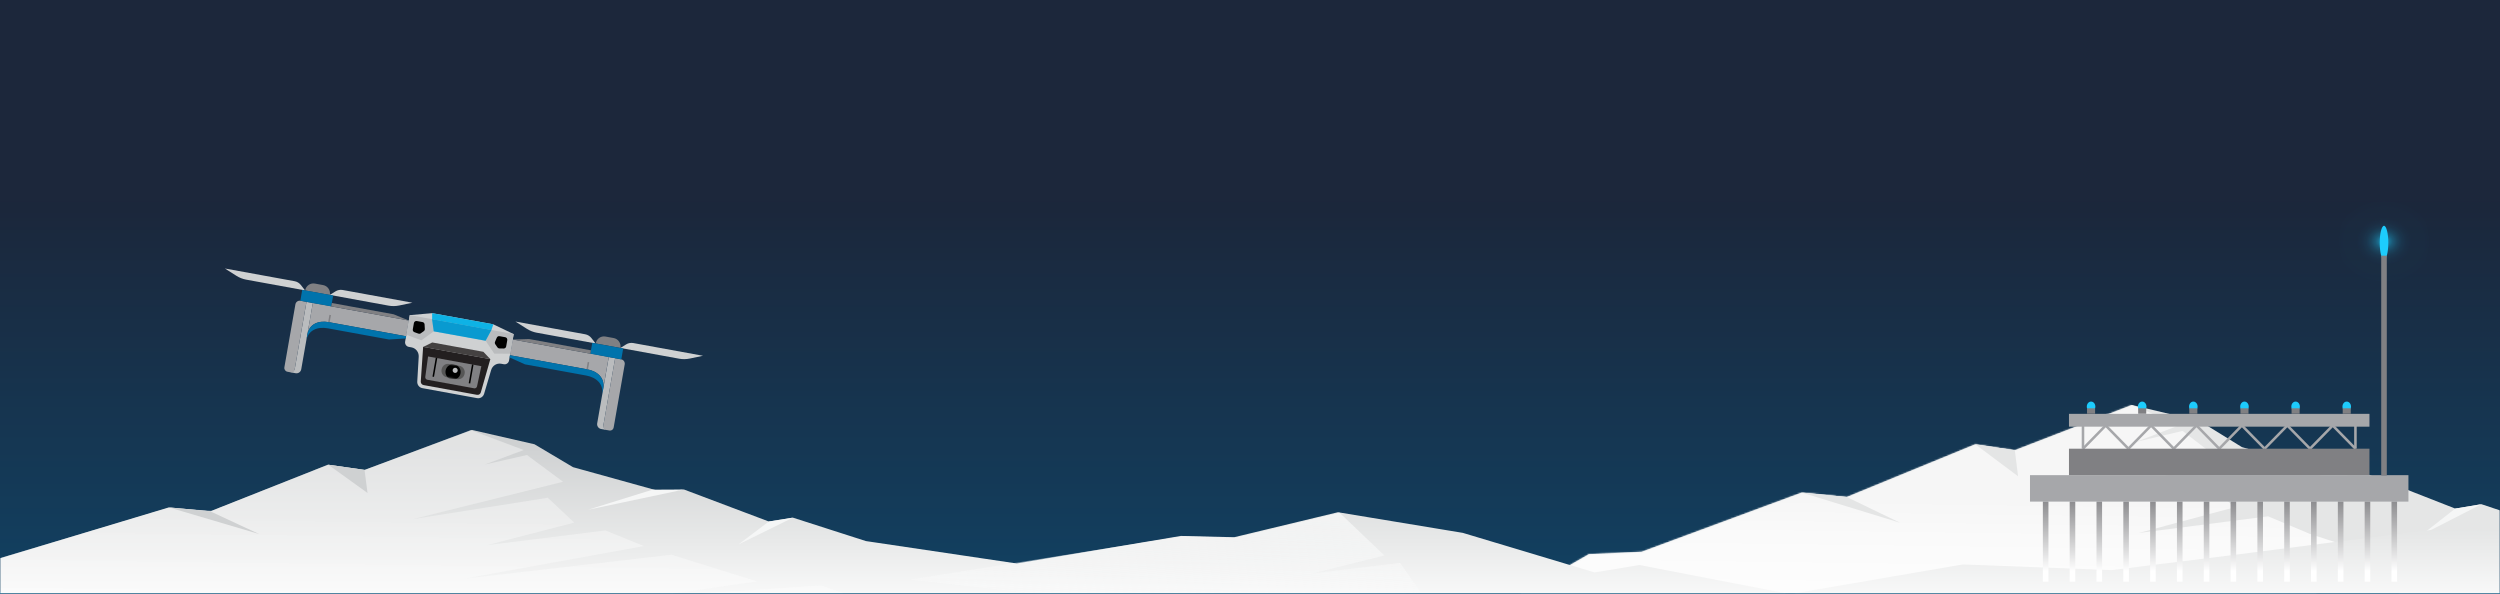 <svg width="1512" height="359" viewBox="0 0 1512 359" fill="none" xmlns="http://www.w3.org/2000/svg">
<rect x="0" y="0" width="1512" height="359" fill="#333333" stroke="none"/>
<path d="M1512 0H0V359H1512V0Z" fill="url(#paint0_linear_222_605)"/>
<rect width="1512" height="236" transform="translate(0 122)" fill="#1C273B" fill-opacity="0.6"/>
<mask id="mask0_222_605" style="mask-type:alpha" maskUnits="userSpaceOnUse" x="0" y="0" width="1512" height="359">
<path d="M1512 0H0V359H1512V0Z" fill="url(#paint1_linear_222_605)"/>
</mask>
<g mask="url(#mask0_222_605)">
<mask id="mask1_222_605" style="mask-type:luminance" maskUnits="userSpaceOnUse" x="-1" y="197" width="1513" height="198">
<path d="M1512 197.099H-0V394.934H1512V197.099Z" fill="white"/>
</mask>
<g mask="url(#mask1_222_605)">
<path d="M1548.89 320.983L1500.78 304.939L1484.92 307.581L1429.01 285.681L1414.51 287.288L1355.9 270.407L1330.52 254.744L1289.29 244.929L1218.56 272.296L1194.64 268.709L1116.92 300.599L1089.68 297.907L992.922 333.714L960.985 335.155L884.962 378.864L1083.45 384.05H1161.46L1254.38 376.554L1365.65 372.379L1427.55 348.723L1499.2 339.943L1548.89 320.983Z" fill="#E5E6E6"/>
<mask id="mask2_222_605" style="mask-type:luminance" maskUnits="userSpaceOnUse" x="884" y="244" width="665" height="141">
<path d="M1548.89 320.983L1500.78 304.939L1484.92 307.581L1429.01 285.681L1414.51 287.288L1355.9 270.407L1330.52 254.744L1289.29 244.929L1218.56 272.296L1194.64 268.709L1116.92 300.599L1089.68 297.907L992.922 333.714L960.985 335.155L884.962 378.864L1083.45 384.05H1161.46L1254.38 376.554L1365.65 372.379L1427.55 348.723L1499.2 339.943L1548.89 320.983Z" fill="white"/>
</mask>
<g mask="url(#mask2_222_605)">
<path d="M1415.27 328.852L1397.03 322.913L1371.73 312.261L1293.53 322.342L1351.21 306.861L1333.76 289.872L1288.95 293.094L1343.81 278.931L1320.02 260.625L1291.99 267.227L1317.9 257.229L1269.87 236.431L962.851 332.944L814.664 381.73L1022.56 417.289L1264.35 425.862L1286.87 385.002L1419.32 362.075L1426.37 348.665L1456.51 336.497L1415.27 328.852Z" fill="url(#paint2_linear_222_605)"/>
</g>
<path d="M1455.31 382.062L1606 339.04L1599.65 335.081L1548.1 345.55L1589.34 330.832L1561.58 316.394C1559.2 316.394 1399.79 378.666 1399.79 378.666" fill="#E5E6E6"/>
<path d="M1116.92 300.599L1149.17 316.171L1089.68 297.907L1116.92 300.599Z" fill="#E4E5E5"/>
<path d="M1194.64 268.709L1220.54 288.05L1218.56 272.296L1194.64 268.709Z" fill="#E4E5E5"/>
<path d="M1500.78 304.939L1484.92 307.581L1464.82 323.336L1500.78 304.939Z" fill="#F5F6F6"/>
<path d="M1429.01 285.681L1408.31 285.797L1365.65 299.58L1429.01 285.681Z" fill="#F5F6F6"/>
<path d="M1559.37 315.649L1527.65 319.898C1527.65 319.898 1475.18 320.287 1472.8 320.287C1470.42 320.287 1348.8 335.893 1348.8 335.893L1277.03 344.805L1187.06 341.376L1082.64 359.317L991.522 341.732L964.376 346.197L884.699 322.275L809.182 309.793L746.416 324.918L714.217 324.131L614.927 340.796L523.704 327.245L479.54 313.065L464.981 315.401L413.655 296.043L400.34 297.468L346.554 282.542L323.258 268.693L285.402 260.021L220.488 284.207L198.523 281.035L127.176 309.23L102.178 306.853L-9.854 340.622L-11.001 394.072H526.736L1556.6 394.478C1556.6 394.478 1555.01 315.649 1559.38 315.649H1559.37Z" fill="url(#paint3_linear_222_605)"/>
<path d="M479.521 313.081L464.962 315.417L446.515 329.349L479.521 313.081Z" fill="#F5F6F6"/>
<path d="M413.636 296.06L394.645 296.159L355.477 308.344L413.636 296.06Z" fill="#F5F6F6"/>
<path opacity="0.47" d="M406.123 335.503L280.513 350.007L389.386 330.243L366.158 320.826L294.373 329.747L347.322 316.055L331.305 301.046L249.597 313.984L340.529 291.372L318.69 275.187L292.963 281.026L316.746 272.18L284.702 260.112L220.683 284.182L198.202 281.059L128.089 308.94L101.789 307.167L-9.475 340.349L-2.399 394.122H107.339L181.651 394.933L290.252 393.708L610.884 394.892L496.568 354.09L392.545 361.023L457.702 351.638L406.123 335.503Z" fill="url(#paint4_linear_222_605)"/>
<path d="M127.156 309.246L156.76 323.004L102.159 306.869L127.156 309.246Z" fill="#CFD1D2"/>
<path d="M198.504 281.051L222.286 298.155L220.469 284.223L198.504 281.051Z" fill="#CFD1D2"/>
<path d="M864.805 385.267L911.33 371.874L875.35 361.669L766.312 366.564L859.081 358L846.737 340.44L793.836 346.776L837.3 335.967L810.077 310.025L747.311 325.15L715.102 324.363L550.354 350.537" fill="url(#paint5_linear_222_605)"/>
</g>
</g>
<g clip-path="url(#clip0_222_605)">
<path d="M1456.62 287.372H1227.74V303.375H1456.62V287.372Z" fill="#A6A7AA"/>
<path d="M1259.79 271.369L1273.52 257.337L1287.26 271.369" stroke="#A6A7AA" stroke-width="1.55" stroke-miterlimit="10"/>
<path d="M1287.26 271.369L1300.99 257.337L1314.72 271.369" stroke="#A6A7AA" stroke-width="1.55" stroke-miterlimit="10"/>
<path d="M1314.72 271.369L1328.45 257.337L1342.18 271.369" stroke="#A6A7AA" stroke-width="1.55" stroke-miterlimit="10"/>
<path d="M1342.18 271.369L1355.91 257.337L1369.64 271.369" stroke="#A6A7AA" stroke-width="1.55" stroke-miterlimit="10"/>
<path d="M1369.64 271.369L1383.37 257.337L1397.1 271.369" stroke="#A6A7AA" stroke-width="1.55" stroke-miterlimit="10"/>
<path d="M1397.1 271.369L1410.84 257.337L1424.57 271.369" stroke="#A6A7AA" stroke-width="1.55" stroke-miterlimit="10"/>
<path d="M1259.79 271.369V257.337" stroke="#A6A7AA" stroke-width="1.55" stroke-miterlimit="10"/>
<path d="M1424.57 271.369V257.337" stroke="#A6A7AA" stroke-width="1.55" stroke-miterlimit="10"/>
<path d="M1238.9 303.375H1235.52V351.843H1238.9V303.375Z" fill="url(#paint6_linear_222_605)"/>
<path d="M1255.12 303.375H1251.74V351.843H1255.12V303.375Z" fill="url(#paint7_linear_222_605)"/>
<path d="M1271.34 303.375H1267.96V351.843H1271.34V303.375Z" fill="url(#paint8_linear_222_605)"/>
<path d="M1287.56 303.375H1284.18V351.843H1287.56V303.375Z" fill="url(#paint9_linear_222_605)"/>
<path d="M1303.78 303.375H1300.4V351.843H1303.78V303.375Z" fill="url(#paint10_linear_222_605)"/>
<path d="M1320 303.375H1316.62V351.843H1320V303.375Z" fill="url(#paint11_linear_222_605)"/>
<path d="M1336.22 303.375H1332.84V351.843H1336.22V303.375Z" fill="url(#paint12_linear_222_605)"/>
<path d="M1352.43 303.375H1349.05V351.843H1352.43V303.375Z" fill="url(#paint13_linear_222_605)"/>
<path d="M1368.65 303.375H1365.27V351.843H1368.65V303.375Z" fill="url(#paint14_linear_222_605)"/>
<path d="M1384.87 303.375H1381.49V351.843H1384.87V303.375Z" fill="url(#paint15_linear_222_605)"/>
<path d="M1401.09 303.375H1397.71V351.843H1401.09V303.375Z" fill="url(#paint16_linear_222_605)"/>
<path d="M1417.31 303.375H1413.93V351.843H1417.31V303.375Z" fill="url(#paint17_linear_222_605)"/>
<path d="M1433.53 303.375H1430.15V351.843H1433.53V303.375Z" fill="url(#paint18_linear_222_605)"/>
<path d="M1449.75 303.375H1446.37V351.843H1449.75V303.375Z" fill="url(#paint19_linear_222_605)"/>
<path d="M1251.31 254.172H1433.05" stroke="#A6A7AA" stroke-width="7.76" stroke-miterlimit="10"/>
<path d="M1433.05 271.369H1251.31V287.372H1433.05V271.369Z" fill="#808083"/>
<path opacity="0.8" d="M1441.85 177.374C1456.79 177.374 1468.91 163.292 1468.91 145.92C1468.91 128.549 1456.79 114.466 1441.85 114.466C1426.9 114.466 1414.79 128.549 1414.79 145.92C1414.79 163.292 1426.9 177.374 1441.85 177.374Z" fill="url(#paint20_radial_222_605)"/>
<path d="M1441.85 157.133C1443.28 157.133 1444.44 152.529 1444.44 146.85C1444.44 141.17 1443.28 136.566 1441.85 136.566C1440.42 136.566 1439.26 141.17 1439.26 146.85C1439.26 152.529 1440.42 157.133 1441.85 157.133Z" fill="#1DCCFD"/>
<path d="M1443.54 154.631H1440.16V287.648H1443.54V154.631Z" fill="#808083"/>
<path d="M1419.3 248.974C1420.73 248.974 1421.89 247.606 1421.89 245.92C1421.89 244.234 1420.73 242.867 1419.3 242.867C1417.87 242.867 1416.71 244.234 1416.71 245.92C1416.71 247.606 1417.87 248.974 1419.3 248.974Z" fill="#1DCCFD"/>
<path d="M1421.74 246.931H1416.87V250.23H1421.74V246.931Z" fill="#808083"/>
<path d="M1388.38 248.974C1389.81 248.974 1390.97 247.606 1390.97 245.92C1390.97 244.234 1389.81 242.867 1388.38 242.867C1386.95 242.867 1385.79 244.234 1385.79 245.92C1385.79 247.606 1386.95 248.974 1388.38 248.974Z" fill="#1DCCFD"/>
<path d="M1390.81 246.931H1385.94V250.23H1390.81V246.931Z" fill="#808083"/>
<path d="M1357.45 248.974C1358.88 248.974 1360.04 247.606 1360.04 245.92C1360.04 244.234 1358.88 242.867 1357.45 242.867C1356.02 242.867 1354.86 244.234 1354.86 245.92C1354.86 247.606 1356.02 248.974 1357.45 248.974Z" fill="#1DCCFD"/>
<path d="M1359.89 246.931H1355.02V250.23H1359.89V246.931Z" fill="#808083"/>
<path d="M1326.53 248.974C1327.96 248.974 1329.12 247.606 1329.12 245.92C1329.12 244.234 1327.96 242.867 1326.53 242.867C1325.1 242.867 1323.94 244.234 1323.94 245.92C1323.94 247.606 1325.1 248.974 1326.53 248.974Z" fill="#1DCCFD"/>
<path d="M1328.96 246.931H1324.09V250.23H1328.96V246.931Z" fill="#808083"/>
<path d="M1295.6 248.974C1297.03 248.974 1298.19 247.606 1298.19 245.92C1298.19 244.234 1297.03 242.867 1295.6 242.867C1294.17 242.867 1293.01 244.234 1293.01 245.92C1293.01 247.606 1294.17 248.974 1295.6 248.974Z" fill="#1DCCFD"/>
<path d="M1298.04 246.931H1293.17V250.23H1298.04V246.931Z" fill="#808083"/>
<path d="M1264.68 248.974C1266.11 248.974 1267.27 247.606 1267.27 245.92C1267.27 244.234 1266.11 242.867 1264.68 242.867C1263.25 242.867 1262.09 244.234 1262.09 245.92C1262.09 247.606 1263.25 248.974 1264.68 248.974Z" fill="#1DCCFD"/>
<path d="M1267.11 246.931H1262.24V250.23H1267.11V246.931Z" fill="#808083"/>
</g>
<path d="M298.371 196.153L261.374 189.396L247.823 190.592L245.024 206.583C244.767 208.09 245.739 209.525 247.214 209.788L248.866 210.087C251.513 210.566 253.398 213.006 253.234 215.756L252.356 230.767C252.239 232.704 253.562 234.415 255.436 234.75L288.557 240.802C290.419 241.149 292.246 240 292.796 238.146L297.059 223.758C297.844 221.127 300.432 219.5 303.079 219.99L304.731 220.289C306.206 220.553 307.612 219.56 307.869 218.053L310.668 202.062L298.359 196.153H298.371Z" fill="#CFD1D2"/>
<path d="M296.556 217.204L255.916 209.788L254.487 230.695C254.417 231.76 255.143 232.704 256.162 232.896L288.475 238.792C289.505 238.984 290.501 238.35 290.794 237.321L296.556 217.204Z" fill="#231F20"/>
<path d="M286.765 234.845L258.457 229.678C257.649 229.535 257.111 228.769 257.216 227.944L258.891 215.589L291.121 221.474L288.51 233.661C288.334 234.475 287.561 235.001 286.765 234.857V234.845Z" fill="#808083"/>
<path d="M264.009 216.486L262.018 227.848" stroke="black" stroke-width="0.94" stroke-miterlimit="10"/>
<path d="M285.922 220.481L283.931 231.855" stroke="black" stroke-width="0.94" stroke-miterlimit="10"/>
<path d="M277.892 221.258L271.609 220.112C269.501 219.727 267.487 221.16 267.109 223.313L267.064 223.572C266.687 225.724 268.089 227.78 270.197 228.165L276.48 229.311C278.588 229.696 280.602 228.263 280.98 226.11L281.025 225.851C281.403 223.699 280 221.643 277.892 221.258Z" fill="#565656"/>
<mask id="mask3_222_605" style="mask-type:luminance" maskUnits="userSpaceOnUse" x="267" y="220" width="15" height="10">
<path d="M277.892 221.258L271.609 220.112C269.501 219.727 267.487 221.16 267.109 223.313L267.064 223.572C266.687 225.724 268.089 227.78 270.197 228.165L276.48 229.311C278.588 229.696 280.602 228.263 280.98 226.11L281.025 225.851C281.403 223.699 280 221.643 277.892 221.258Z" fill="white"/>
</mask>
<g mask="url(#mask3_222_605)">
<path d="M274.011 229.655C276.546 229.655 278.602 227.555 278.602 224.966C278.602 222.377 276.546 220.278 274.011 220.278C271.475 220.278 269.42 222.377 269.42 224.966C269.42 227.555 271.475 229.655 274.011 229.655Z" fill="black"/>
<path d="M275.287 225.552C276.135 225.552 276.822 224.851 276.822 223.985C276.822 223.12 276.135 222.418 275.287 222.418C274.44 222.418 273.753 223.12 273.753 223.985C273.753 224.851 274.44 225.552 275.287 225.552Z" fill="#BABCBE"/>
</g>
<path d="M367.142 260.118L363.535 259.46C361.954 259.173 360.9 257.63 361.181 256.015L368.196 215.948L372.084 216.654L372.026 216.677L364.975 256.924C364.718 258.419 365.678 259.843 367.142 260.106V260.118Z" fill="#BABCBE"/>
<path d="M356.777 213.867L310.106 205.351L308.443 214.847L355.231 223.387C361.462 224.524 365.936 228.674 364.823 235.037L368.161 215.948C368.161 215.948 356.59 213.604 356.766 213.867H356.777Z" fill="#A6A7AA"/>
<path d="M377.823 220.397L371.136 258.575C370.925 259.795 369.789 260.596 368.595 260.381L366.44 259.986C365.362 259.795 364.648 258.742 364.847 257.654L372.014 216.689L372.073 216.665L375.727 217.335C377.132 217.598 378.069 218.962 377.823 220.409V220.397Z" fill="#A6A7AA"/>
<path d="M366.146 203.535L371.149 204.448C373.893 204.95 375.732 207.63 375.239 210.444L360.286 207.713C360.777 204.911 363.402 203.033 366.157 203.537L366.146 203.535Z" fill="#808083"/>
<path d="M324.664 201.225L360.209 207.719L357.691 204.466C356.754 203.258 355.419 202.444 353.931 202.169L311.722 194.467L318.691 198.892C320.518 200.052 322.544 200.842 324.664 201.236V201.225Z" fill="#CFD1D2"/>
<path d="M410.756 216.941L375.211 210.446L378.678 208.293C379.966 207.492 381.501 207.205 382.976 207.468L425.185 215.17L417.151 216.857C415.043 217.299 412.865 217.323 410.756 216.941Z" fill="#CFD1D2"/>
<path d="M355.126 223.495L355.911 219.01" stroke="#808083" stroke-width="0.94" stroke-miterlimit="10"/>
<path d="M364.167 238.78C365.28 232.417 360.794 228.267 354.575 227.131L317.496 220.361L308.209 216.199L308.443 214.859L355.231 223.399C361.462 224.535 365.936 228.686 364.823 235.049L364.167 238.78Z" fill="#0073AC"/>
<path d="M175.211 225.074L178.818 225.731C180.399 226.019 181.91 224.942 182.191 223.339L189.206 183.272L185.318 182.566L185.365 182.614L178.314 222.861C178.057 224.356 176.663 225.349 175.199 225.074H175.211Z" fill="#BABCBE"/>
<path d="M200.59 185.353L247.261 193.869L245.598 203.365L198.81 194.826C192.579 193.689 186.969 195.998 185.857 202.361L189.195 183.272C189.195 183.272 200.848 185.174 200.59 185.353Z" fill="#A6A7AA"/>
<path d="M178.654 184.097L171.99 222.143C171.768 223.399 172.587 224.595 173.817 224.822L175.843 225.193C176.944 225.397 178.01 224.643 178.209 223.507L185.365 182.602L185.318 182.554L181.734 181.896C180.294 181.633 178.912 182.614 178.654 184.085V184.097Z" fill="#A6A7AA"/>
<path d="M199.497 178.406L184.544 175.675C185.034 172.872 187.659 170.995 190.415 171.498L195.418 172.412C198.162 172.913 200.001 175.594 199.508 178.408L199.497 178.406Z" fill="#808083"/>
<path d="M235.011 184.851L199.466 178.356L202.932 176.203C204.221 175.402 205.755 175.115 207.23 175.378L249.439 183.08L241.405 184.767C239.297 185.209 237.119 185.233 235.011 184.851Z" fill="#CFD1D2"/>
<path d="M148.941 169.135L184.486 175.629L181.968 172.376C181.031 171.168 179.696 170.355 178.209 170.079L136 162.377L142.968 166.802C144.795 167.962 146.821 168.752 148.941 169.147V169.135Z" fill="#CFD1D2"/>
<path d="M198.915 194.969L199.7 190.484" stroke="#808083" stroke-width="0.94" stroke-miterlimit="10"/>
<path d="M185.212 206.092C186.325 199.729 191.935 197.421 198.166 198.557L235.245 205.327L245.375 204.705L245.61 203.365L198.821 194.826C192.591 193.689 186.981 195.998 185.868 202.361L185.212 206.092Z" fill="#0073AC"/>
<path d="M181.635 181.897L200.335 185.313L201.485 178.743L182.786 175.328L181.635 181.897Z" fill="#0073AC"/>
<path d="M200.695 183.26L200.332 185.305L247.273 193.881L238.091 190.089L200.695 183.26Z" fill="#808083"/>
<path d="M296.579 217.252L292.339 212.766L261.409 207.121H261.421L255.928 209.836L296.579 217.252Z" fill="#444141"/>
<path d="M376.908 210.783L358.208 207.368L357.057 213.937L375.757 217.353L376.908 210.783Z" fill="#0073AC"/>
<path d="M357.398 211.881L357.035 213.915L310.094 205.351L319.991 205.052L357.398 211.881Z" fill="#808083"/>
<path d="M293.675 206.033L297.2 199.586L310.704 202.05L308.619 213.938L298.945 213.891L293.675 206.033Z" fill="#BABCBE"/>
<path d="M300.468 204.191L299.402 206.702C299.191 207.193 299.25 207.743 299.542 208.185L300.842 210.087C301.123 210.494 301.568 210.733 302.049 210.745L304.649 210.781C305.375 210.781 306.007 210.255 306.136 209.525L306.804 205.722C306.944 204.896 306.405 204.095 305.597 203.951L302.107 203.318C301.428 203.198 300.749 203.557 300.479 204.215L300.468 204.191Z" fill="black"/>
<path d="M262.451 200.327L261.327 193.032L247.823 190.568L245.75 202.456L254.839 205.841L262.451 200.327Z" fill="#BABCBE"/>
<path d="M256.782 196.213L256.935 198.94C256.97 199.466 256.724 199.981 256.302 200.28L254.44 201.607C254.042 201.894 253.538 201.954 253.082 201.787L250.634 200.902C249.943 200.65 249.533 199.933 249.662 199.191L250.329 195.388C250.47 194.563 251.255 194.012 252.063 194.156L255.553 194.79C256.232 194.909 256.736 195.495 256.782 196.201V196.213Z" fill="black"/>
<path d="M261.362 189.396V193.127L297.188 199.67L298.383 196.153L261.362 189.396Z" fill="#0EB2E5"/>
<path d="M261.292 193.032L262.334 200.399L293.686 206.08L297.212 199.586L261.292 193.032Z" fill="#0EB2E5"/>
<g style="mix-blend-mode:multiply" opacity="0.37">
<path d="M261.292 193.032L262.334 200.399L293.686 206.08L297.212 199.586L261.292 193.032Z" fill="#0073AC"/>
</g>
<defs>
<linearGradient id="paint0_linear_222_605" x1="687" y1="1.19014e-05" x2="687" y2="359" gradientUnits="userSpaceOnUse">
<stop offset="0.343" stop-color="#1C273B"/>
<stop offset="1" stop-color="#03699E"/>
</linearGradient>
<linearGradient id="paint1_linear_222_605" x1="687" y1="1.19014e-05" x2="687" y2="359" gradientUnits="userSpaceOnUse">
<stop offset="0.343" stop-color="#1C273B"/>
<stop offset="1" stop-color="#03699E"/>
</linearGradient>
<linearGradient id="paint2_linear_222_605" x1="1137.37" y1="261.255" x2="1135.52" y2="401.428" gradientUnits="userSpaceOnUse">
<stop offset="0.29" stop-color="#F6F6F6"/>
<stop offset="0.45" stop-color="#FAFAFA"/>
<stop offset="0.84" stop-color="white"/>
</linearGradient>
<linearGradient id="paint3_linear_222_605" x1="774.184" y1="269.256" x2="774.184" y2="392.896" gradientUnits="userSpaceOnUse">
<stop stop-color="#CFD1D2"/>
<stop offset="0.47" stop-color="#E8E9E9"/>
<stop offset="0.84" stop-color="white"/>
</linearGradient>
<linearGradient id="paint4_linear_222_605" x1="302.303" y1="279.659" x2="300.962" y2="381.588" gradientUnits="userSpaceOnUse">
<stop offset="0.29" stop-color="#F6F6F6"/>
<stop offset="0.45" stop-color="#FAFAFA"/>
<stop offset="0.84" stop-color="white"/>
</linearGradient>
<linearGradient id="paint5_linear_222_605" x1="734.638" y1="285.988" x2="730.188" y2="407.543" gradientUnits="userSpaceOnUse">
<stop stop-color="#F5F6F6"/>
<stop offset="0.84" stop-color="white" stop-opacity="0"/>
</linearGradient>
<linearGradient id="paint6_linear_222_605" x1="1237.21" y1="345.532" x2="1237.21" y2="298.565" gradientUnits="userSpaceOnUse">
<stop stop-color="white"/>
<stop offset="1" stop-color="#808083"/>
</linearGradient>
<linearGradient id="paint7_linear_222_605" x1="1253.43" y1="345.532" x2="1253.43" y2="298.565" gradientUnits="userSpaceOnUse">
<stop stop-color="white"/>
<stop offset="1" stop-color="#808083"/>
</linearGradient>
<linearGradient id="paint8_linear_222_605" x1="1269.65" y1="345.532" x2="1269.65" y2="298.565" gradientUnits="userSpaceOnUse">
<stop stop-color="white"/>
<stop offset="1" stop-color="#808083"/>
</linearGradient>
<linearGradient id="paint9_linear_222_605" x1="1285.87" y1="345.532" x2="1285.87" y2="298.565" gradientUnits="userSpaceOnUse">
<stop stop-color="white"/>
<stop offset="1" stop-color="#808083"/>
</linearGradient>
<linearGradient id="paint10_linear_222_605" x1="1302.08" y1="345.532" x2="1302.08" y2="298.565" gradientUnits="userSpaceOnUse">
<stop stop-color="white"/>
<stop offset="1" stop-color="#808083"/>
</linearGradient>
<linearGradient id="paint11_linear_222_605" x1="1318.3" y1="345.532" x2="1318.3" y2="298.565" gradientUnits="userSpaceOnUse">
<stop stop-color="white"/>
<stop offset="1" stop-color="#808083"/>
</linearGradient>
<linearGradient id="paint12_linear_222_605" x1="1334.52" y1="345.532" x2="1334.52" y2="298.565" gradientUnits="userSpaceOnUse">
<stop stop-color="white"/>
<stop offset="1" stop-color="#808083"/>
</linearGradient>
<linearGradient id="paint13_linear_222_605" x1="1350.74" y1="345.532" x2="1350.74" y2="298.565" gradientUnits="userSpaceOnUse">
<stop stop-color="white"/>
<stop offset="1" stop-color="#808083"/>
</linearGradient>
<linearGradient id="paint14_linear_222_605" x1="1366.96" y1="345.532" x2="1366.96" y2="298.565" gradientUnits="userSpaceOnUse">
<stop stop-color="white"/>
<stop offset="1" stop-color="#808083"/>
</linearGradient>
<linearGradient id="paint15_linear_222_605" x1="1383.18" y1="345.532" x2="1383.18" y2="298.565" gradientUnits="userSpaceOnUse">
<stop stop-color="white"/>
<stop offset="1" stop-color="#808083"/>
</linearGradient>
<linearGradient id="paint16_linear_222_605" x1="1399.4" y1="345.532" x2="1399.4" y2="298.565" gradientUnits="userSpaceOnUse">
<stop stop-color="white"/>
<stop offset="1" stop-color="#808083"/>
</linearGradient>
<linearGradient id="paint17_linear_222_605" x1="1415.62" y1="345.532" x2="1415.62" y2="298.565" gradientUnits="userSpaceOnUse">
<stop stop-color="white"/>
<stop offset="1" stop-color="#808083"/>
</linearGradient>
<linearGradient id="paint18_linear_222_605" x1="1431.84" y1="345.532" x2="1431.84" y2="298.565" gradientUnits="userSpaceOnUse">
<stop stop-color="white"/>
<stop offset="1" stop-color="#808083"/>
</linearGradient>
<linearGradient id="paint19_linear_222_605" x1="1448.06" y1="345.532" x2="1448.06" y2="298.565" gradientUnits="userSpaceOnUse">
<stop stop-color="white"/>
<stop offset="1" stop-color="#808083"/>
</linearGradient>
<radialGradient id="paint20_radial_222_605" cx="0" cy="0" r="1" gradientUnits="userSpaceOnUse" gradientTransform="translate(1441.88 145.92) rotate(-90) scale(25.551 30.274)">
<stop stop-color="#1DCCFD"/>
<stop offset="0.08" stop-color="#1DCCFD" stop-opacity="0.64"/>
<stop offset="0.17" stop-color="#1DCCFD" stop-opacity="0.372"/>
<stop offset="0.26" stop-color="#1DCCFD" stop-opacity="0.203"/>
<stop offset="0.35" stop-color="#1DCCFD" stop-opacity="0.096"/>
<stop offset="0.45" stop-color="#1DCCFD" stop-opacity="0.04"/>
<stop offset="0.56" stop-color="#1DCCFD" stop-opacity="0.012"/>
<stop offset="0.68" stop-color="#1DCCFD" stop-opacity="0.01"/>
<stop offset="0.81" stop-color="#1DCCFD" stop-opacity="0.01"/>
<stop offset="1" stop-color="#1DCCFD" stop-opacity="0"/>
</radialGradient>
<clipPath id="clip0_222_605">
<rect width="528.92" height="237.377" fill="white" transform="translate(940 114.466)"/>
</clipPath>
</defs>
</svg>
